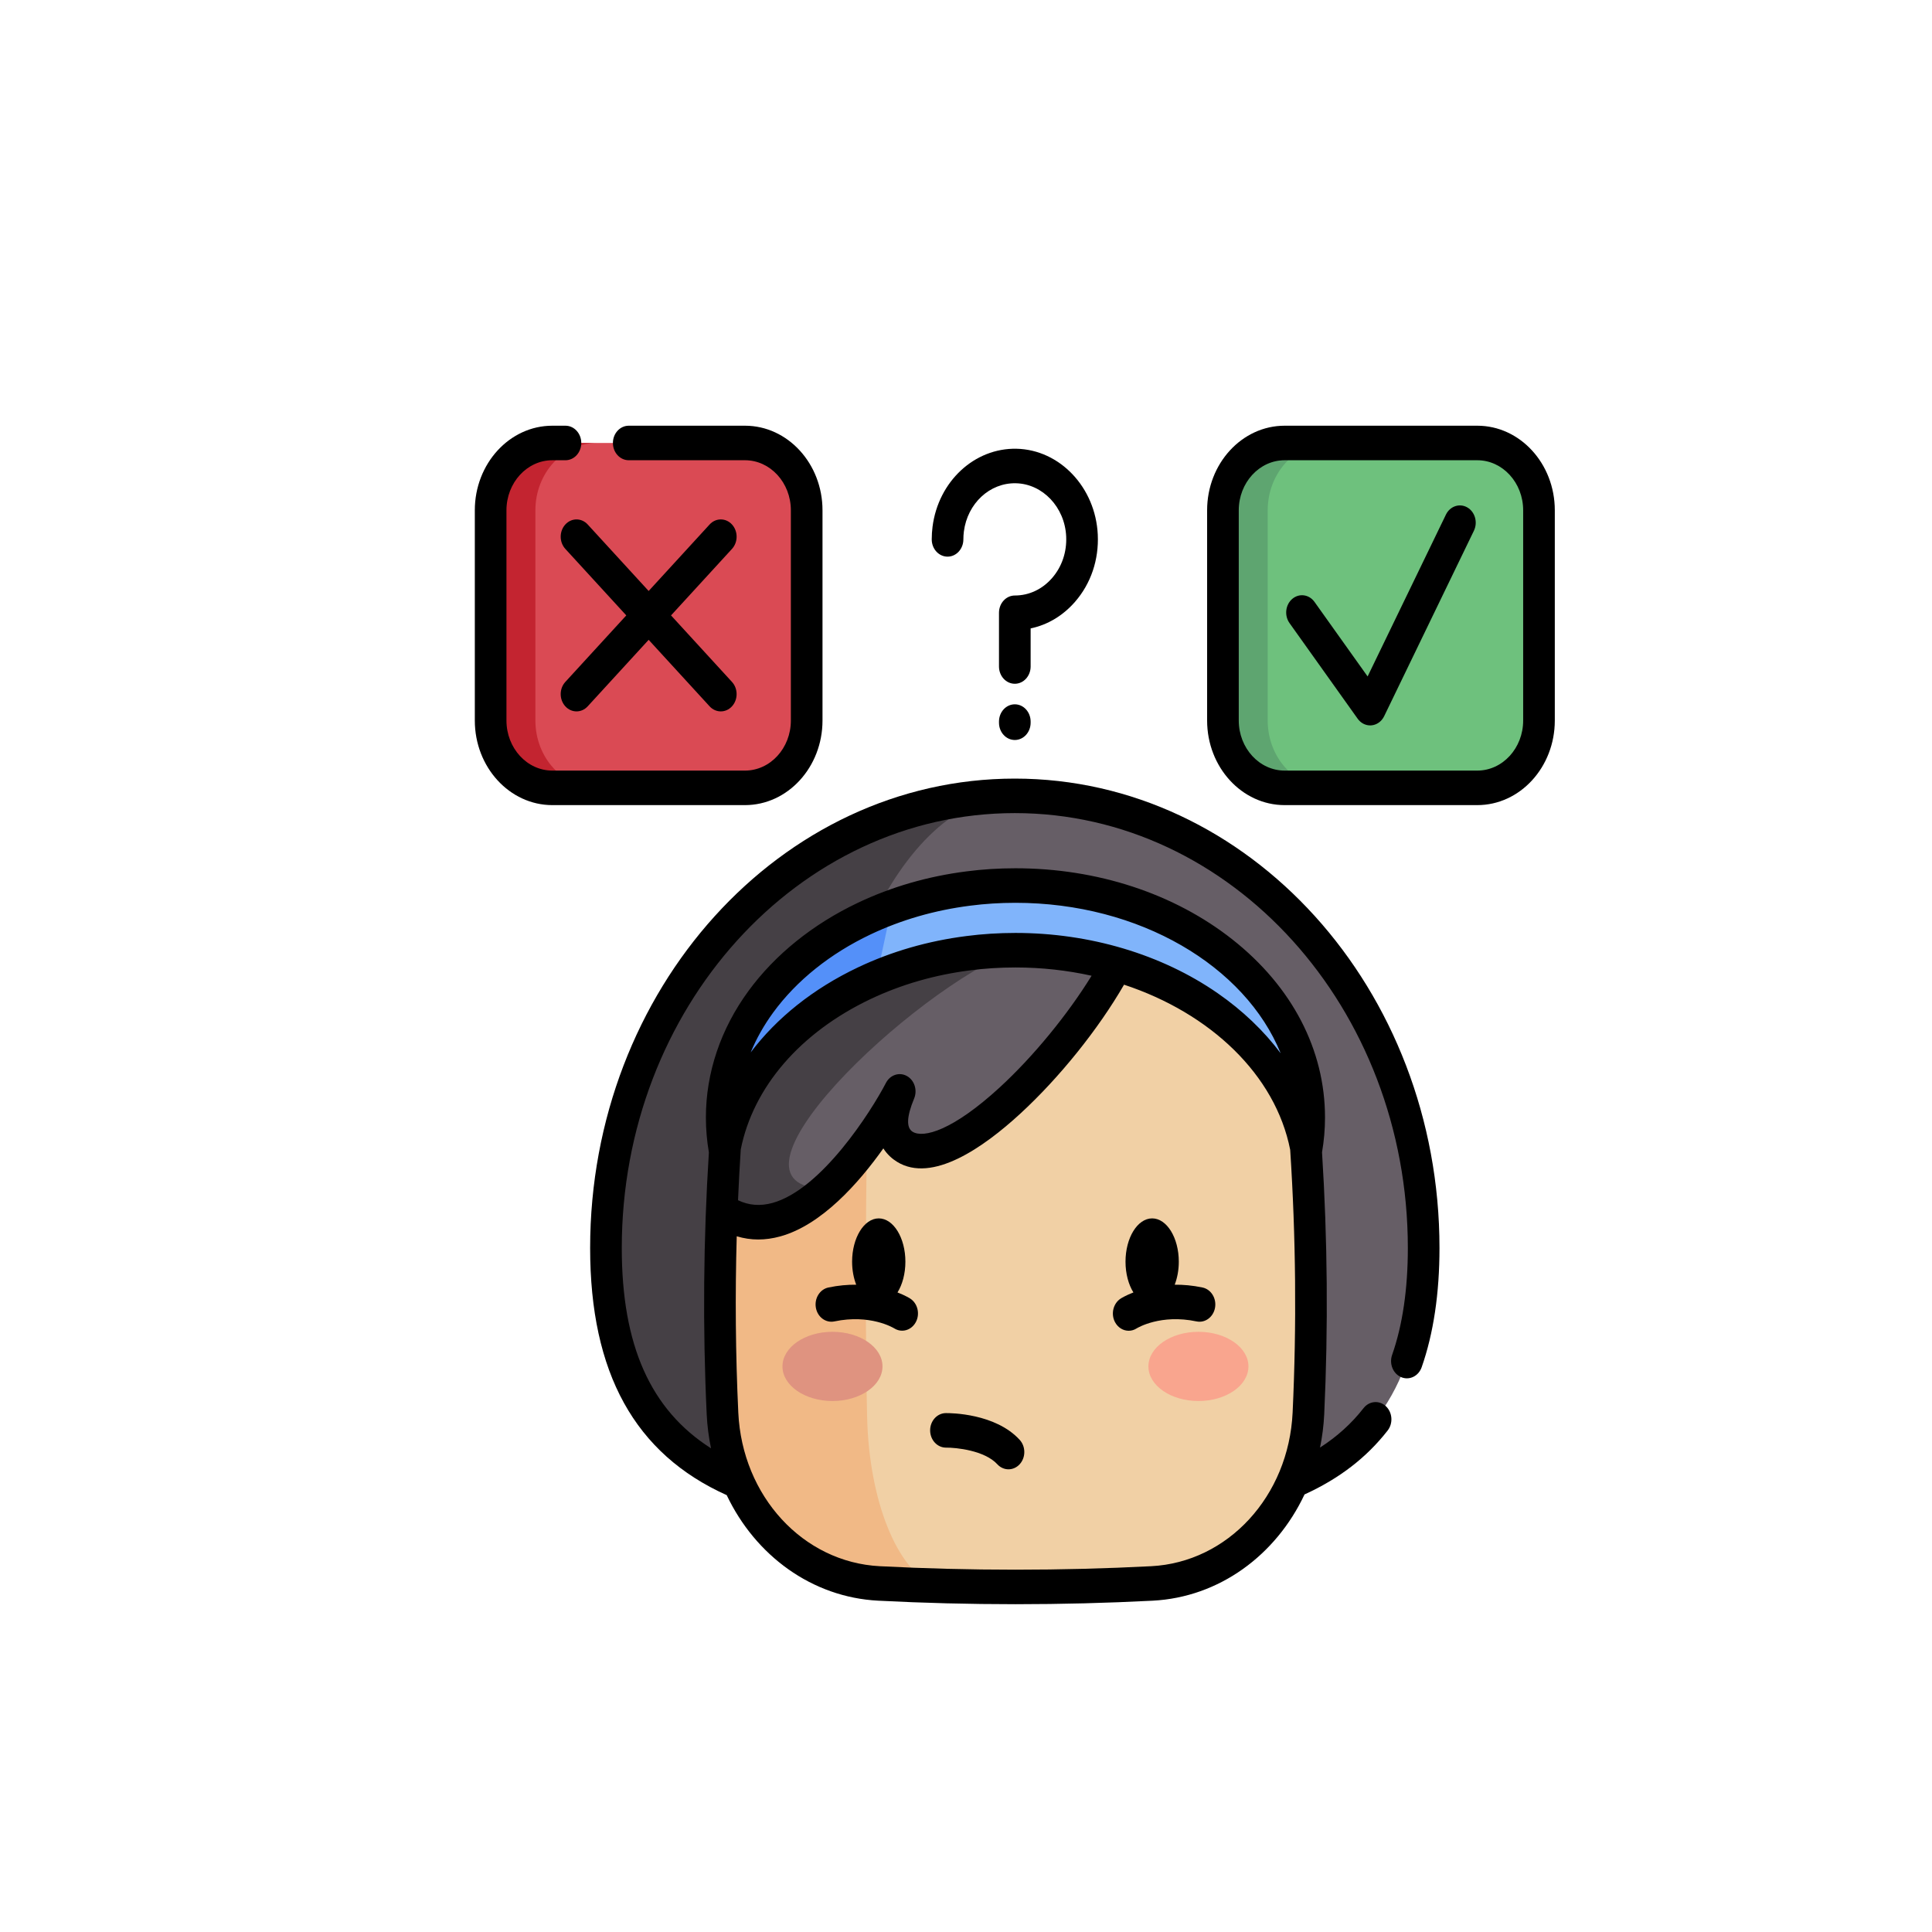 <?xml version="1.0" encoding="UTF-8" standalone="no"?>
<svg
   xmlns:dc="http://purl.org/dc/elements/1.1/"
   xmlns:cc="http://creativecommons.org/ns#"
   xmlns:rdf="http://www.w3.org/1999/02/22-rdf-syntax-ns#"
   xmlns:svg="http://www.w3.org/2000/svg"
   xmlns="http://www.w3.org/2000/svg"
   xmlns:sodipodi="http://sodipodi.sourceforge.net/DTD/sodipodi-0.dtd"
   xmlns:inkscape="http://www.inkscape.org/namespaces/inkscape"
   id="Capa_1"
   enable-background="new 0 0 512 512"
   height="300"
   viewBox="0 0 512 512"
   width="300"
   version="1.1"
   sodipodi:docname="pic10.svg"
   inkscape:version="0.92.2 (5c3e80d, 2017-08-06)">
  <defs
     id="defs63" />
  <sodipodi:namedview
     pagecolor="#ffffff"
     bordercolor="#666666"
     borderopacity="1"
     objecttolerance="10"
     gridtolerance="10"
     guidetolerance="10"
     inkscape:pageopacity="0"
     inkscape:pageshadow="2"
     inkscape:window-width="1822"
     inkscape:window-height="1051"
     id="namedview61"
     showgrid="false"
     inkscape:zoom="0.78666667"
     inkscape:cx="150"
     inkscape:cy="150"
     inkscape:window-x="89"
     inkscape:window-y="-9"
     inkscape:window-maximized="1"
     inkscape:current-layer="Capa_1" />
  <g
     id="g58"
     transform="matrix(0.559,0,0,0.61,125.831,112.815)">
    <g
       id="g34">
      <g
         id="g24">
        <path
           d="m 449.83,357.253 c 0,-108.493 -86.78,-196.443 -193.828,-196.443 -107.048,0 -193.829,87.95 -193.829,196.443 0,108.493 86.78,116.678 193.828,116.678 107.048,0 193.829,-8.185 193.829,-116.678 z"
           id="path2"
           inkscape:connector-curvature="0"
           style="fill:#665e66" />
        <path
           d="m 253.456,473.923 c -105.871,-0.13 -191.283,-9.034 -191.283,-116.67 0,-108.488 86.786,-196.439 193.831,-196.439 -54.483,0 -98.646,87.951 -98.646,196.439 0,106.802 42.797,116.401 96.098,116.67 z"
           id="path4"
           inkscape:connector-curvature="0"
           style="fill:#454045" />
        <path
           d="m 395.193,429.113 c -2.061,40.076 -34.128,71.978 -74.213,73.865 -34.38,1.626 -68.761,1.948 -103.141,0.983 h -0.061 c -8.721,-0.243 -17.434,-0.574 -26.155,-0.983 -40.075,-1.887 -72.152,-33.789 -74.204,-73.865 -1.513,-29.415 -1.635,-58.84 -0.365,-88.264 v -0.009 c 0.383,-9.165 0.913,-18.329 1.574,-27.494 6.356,-30.189 31.233,-55.996 65.987,-71.126 1.026,-0.443 2.061,-0.887 3.104,-1.313 14.06,-5.765 29.659,-9.808 46.24,-11.738 7.269,-0.87 14.73,-1.304 22.346,-1.304 16.894,0 33.085,2.174 48.066,6.165 v 0.009 c 46.901,12.469 81.951,42.693 89.611,79.412 0,0.009 0,0.017 0.009,0.026 2.775,38.545 3.175,77.091 1.202,115.636 z"
           id="path6"
           inkscape:connector-curvature="0"
           style="fill:#f1d0a5" />
        <path
           d="m 217.839,503.96 h -0.061 c -8.721,-0.243 -17.434,-0.574 -26.155,-0.982 -40.076,-1.887 -72.152,-33.789 -74.204,-73.865 -1.982,-38.58 -1.574,-77.177 1.209,-115.766 6.356,-30.189 31.233,-55.996 65.987,-71.126 1.026,-0.443 2.061,-0.887 3.104,-1.313 -2.382,58.101 -2.948,142.269 -1.73,189.848 0.939,36.572 14.303,66.396 31.85,73.204 z"
           id="path8"
           inkscape:connector-curvature="0"
           style="fill:#f1b986" />
        <path
           d="m 304.372,234.03 v 0.009 c -23.094,39.606 -78.464,91.672 -100.498,79.238 -8.06,-4.556 -7.008,-13.938 -2.461,-24.033 -0.652,1.139 -14.877,25.807 -34.398,42.249 -14.816,12.486 -32.676,20.242 -49.962,9.356 v -0.009 c 0.383,-9.165 0.913,-18.329 1.574,-27.494 6.356,-30.189 31.233,-55.996 65.987,-71.126 1.026,-0.443 2.061,-0.887 3.104,-1.313 14.06,-5.765 29.659,-9.808 46.24,-11.738 7.269,-0.87 14.73,-1.304 22.346,-1.304 16.897,0 33.087,2.174 48.068,6.165 z"
           id="path10"
           inkscape:connector-curvature="0"
           style="fill:#665e66" />
        <path
           d="m 167.016,331.493 c -14.816,12.486 -32.676,20.242 -49.962,9.356 v -0.009 c 0.383,-9.165 0.913,-18.329 1.574,-27.494 6.356,-30.189 31.233,-55.996 65.987,-71.126 1.026,-0.443 2.061,-0.887 3.104,-1.313 14.06,-5.765 29.659,-9.808 46.24,-11.738 7.269,-0.87 14.73,-1.304 22.346,-1.304 -48.396,16.886 -148.319,103.628 -89.289,103.628 z"
           id="path12"
           inkscape:connector-curvature="0"
           style="fill:#454045" />
        <g
           id="g18">
          <ellipse
             cx="169.56"
             cy="408.684"
             rx="23.71"
             ry="15.036"
             id="ellipse14"
             style="fill:#df9380" />
          <ellipse
             cx="343.049"
             cy="408.684"
             rx="23.71"
             ry="15.036"
             id="ellipse16"
             style="fill:#f9a58e" />
        </g>
        <path
           d="m 395.558,300.539 c 0,4.774 -0.452,9.486 -1.339,14.086 -9.408,-49.023 -67.561,-86.759 -137.912,-86.759 -7.617,0 -15.086,0.435 -22.346,1.304 -15.529,1.8 -30.189,5.461 -43.527,10.66 -1.965,0.756 -3.904,1.556 -5.817,2.391 -35.224,15.338 -60.318,41.641 -66.239,72.36 -0.878,-4.582 -1.322,-9.278 -1.322,-14.043 0,-36.676 27.077,-68.778 67.561,-86.394 4.191,-1.826 8.53,-3.495 12.991,-4.991 11.364,-3.843 23.564,-6.591 36.354,-8.078 7.26,-0.87 14.73,-1.296 22.346,-1.296 76.906,0.001 139.25,45.111 139.25,100.76 z"
           id="path20"
           inkscape:connector-curvature="0"
           style="fill:#80b4fb" />
        <path
           d="m 197.606,209.154 -7.173,30.676 c -1.965,0.756 -3.904,1.556 -5.817,2.391 -35.224,15.338 -60.318,41.641 -66.239,72.36 -0.878,-4.582 -1.322,-9.278 -1.322,-14.043 0,-36.676 27.077,-68.778 67.561,-86.394 4.19,-1.825 8.529,-3.495 12.99,-4.99 z"
           id="path22"
           inkscape:connector-curvature="0"
           style="fill:#5490f9" />
      </g>
      <path
         d="M 128.079,157.334 H 36.751 C 20.596,157.334 7.5,144.238 7.5,128.083 V 36.754 C 7.5,20.599 20.596,7.503 36.751,7.503 h 91.329 c 16.155,0 29.251,13.096 29.251,29.251 v 91.329 c -10e-4,16.155 -13.097,29.251 -29.252,29.251 z"
         id="path26"
         inkscape:connector-curvature="0"
         style="fill:#da4a54" />
      <path
         d="M 57.97,157.333 H 36.75 c -16.15,0 -29.25,-13.1 -29.25,-29.25 v -91.33 c 0,-16.15 13.1,-29.25 29.25,-29.25 h 21.22 c -16.16,0 -29.25,13.1 -29.25,29.25 v 91.33 c 0,16.15 13.09,29.25 29.25,29.25 z"
         id="path28"
         inkscape:connector-curvature="0"
         style="fill:#c32430" />
      <path
         d="M 475.249,157.334 H 383.92 c -16.155,0 -29.251,-13.096 -29.251,-29.251 V 36.754 c 0,-16.155 13.096,-29.251 29.251,-29.251 h 91.329 c 16.155,0 29.251,13.096 29.251,29.251 v 91.329 c 0,16.155 -13.096,29.251 -29.251,29.251 z"
         id="path30"
         inkscape:connector-curvature="0"
         style="fill:#6ec17d" />
      <path
         d="m 405.14,157.334 h -21.22 c -16.15,0 -29.25,-13.1 -29.25,-29.25 v -91.33 c 0,-16.15 13.1,-29.25 29.25,-29.25 h 21.22 c -16.16,0 -29.25,13.1 -29.25,29.25 v 91.33 c 0,16.15 13.09,29.25 29.25,29.25 z"
         id="path32"
         inkscape:connector-curvature="0"
         style="fill:#5ea570" />
    </g>
    <g
       id="g56">
      <path
         d="m 256,153.313 c -111.014,0 -201.33,91.487 -201.33,203.94 0,54.277 21.197,89.421 64.746,107.356 13.615,26.254 40.405,44.379 71.854,45.859 21.579,1.018 43.302,1.527 65.032,1.527 21.725,0 43.458,-0.509 65.031,-1.527 31.569,-1.486 58.451,-19.742 72.02,-46.162 16.443,-6.869 29.356,-15.968 39.398,-27.762 2.685,-3.154 2.305,-7.888 -0.849,-10.573 -3.155,-2.685 -7.888,-2.305 -10.573,0.848 -5.664,6.653 -12.487,12.32 -20.633,17.123 1.045,-4.68 1.732,-9.502 1.986,-14.448 1.934,-37.772 1.574,-76.055 -1.036,-113.842 0.931,-4.945 1.412,-10.027 1.412,-15.117 0,-29.384 -15.586,-56.844 -43.888,-77.323 -27.57,-19.95 -64.102,-30.936 -102.867,-30.936 -7.917,0 -15.736,0.455 -23.213,1.35 -18.245,2.123 -35.563,6.71 -51.471,13.635 -21.339,9.286 -39.262,22.512 -51.829,38.247 -13.242,16.58 -20.241,35.607 -20.241,55.026 0,5.088 0.48,10.189 1.415,15.17 -2.612,37.803 -2.973,76.067 -1.036,113.789 0.259,5.065 0.97,10.001 2.057,14.786 -28.77,-16.788 -42.317,-44.863 -42.317,-87.028 0,-104.182 83.587,-188.94 186.33,-188.94 102.743,0 186.33,84.758 186.33,188.94 0,17.879 -2.509,33.504 -7.455,46.441 -1.479,3.869 0.457,8.205 4.326,9.684 3.865,1.477 8.204,-0.457 9.684,-4.327 5.604,-14.654 8.445,-32.082 8.445,-51.799 C 457.33,244.801 367.014,153.313 256,153.313 Z m 64.627,342.173 c -42.683,2.014 -85.966,2.014 -128.651,0 -36.373,-1.712 -65.205,-30.412 -67.066,-66.758 -1.304,-25.382 -1.534,-51.013 -0.743,-76.579 3.321,0.918 6.717,1.398 10.187,1.398 3.404,0 6.875,-0.443 10.403,-1.33 19.67,-4.944 37.304,-23.256 48.921,-38.251 1.919,2.78 4.379,4.638 6.511,5.842 16.61,9.378 40.908,-6.189 58.368,-20.898 18.59,-15.66 37.015,-36.714 49.228,-56.066 40.948,12.405 71.764,39.138 78.765,71.742 2.702,37.87 3.091,76.27 1.152,114.142 -1.869,36.346 -30.704,65.046 -67.075,66.758 z M 141.511,254.871 c 11.048,-13.833 26.987,-25.539 46.094,-33.854 14.555,-6.335 30.441,-10.538 47.243,-12.493 6.913,-0.827 14.132,-1.247 21.456,-1.247 58.935,0 108.957,27.533 125.743,65.38 -7.96,-9.746 -18.023,-18.58 -29.913,-26.129 -26.572,-16.872 -60.605,-26.163 -95.83,-26.163 -7.921,0 -15.74,0.455 -23.213,1.35 -18.247,2.121 -35.564,6.706 -51.474,13.626 -21.182,9.225 -38.494,21.938 -50.839,36.935 2.721,-6.03 6.312,-11.868 10.733,-17.405 z m 46.093,-5.774 c 14.553,-6.331 30.44,-10.53 47.245,-12.484 6.909,-0.827 14.127,-1.247 21.455,-1.247 12.462,0 24.58,1.255 36.098,3.598 -11.325,16.835 -27.601,35.073 -43.509,48.474 -22.37,18.845 -36.244,22.18 -41.329,19.309 -3.083,-1.741 -2.846,-6.6 0.707,-14.442 1.655,-3.652 0.144,-7.96 -3.43,-9.779 -3.573,-1.818 -7.945,-0.505 -9.925,2.982 -7.113,12.534 -30.646,46.338 -53.816,52.162 -5.804,1.458 -11.177,1.073 -16.316,-1.179 0.352,-7.365 0.768,-14.721 1.293,-22.057 5.882,-27.077 28.204,-50.826 61.527,-65.337 z"
         id="path36"
         inkscape:connector-curvature="0" />
      <path
         d="m 344.975,374.403 c -4.737,-0.912 -9.148,-1.247 -13.178,-1.212 1.226,-2.9 1.947,-6.321 1.947,-9.995 0,-10.378 -5.666,-18.821 -12.631,-18.821 -6.965,0 -12.631,8.443 -12.631,18.821 0,5.217 1.433,9.942 3.742,13.354 -3.655,1.3 -5.773,2.511 -6.002,2.646 -3.573,2.095 -4.799,6.706 -2.704,10.279 1.398,2.386 3.899,3.72 6.471,3.72 1.28,0 2.578,-0.331 3.766,-1.027 0.46,-0.259 11.438,-6.301 28.383,-3.035 4.068,0.782 8,-1.878 8.783,-5.946 0.783,-4.068 -1.879,-8.001 -5.946,-8.784 z"
         id="path38"
         inkscape:connector-curvature="0" />
      <path
         d="m 206.388,379.196 c -0.23,-0.135 -2.348,-1.345 -6.003,-2.645 2.309,-3.412 3.742,-8.138 3.742,-13.354 0,-10.378 -5.666,-18.821 -12.631,-18.821 -6.965,0 -12.631,8.443 -12.631,18.821 0,3.674 0.721,7.094 1.947,9.994 -4.03,-0.035 -8.441,0.3 -13.178,1.212 -4.067,0.784 -6.729,4.716 -5.946,8.783 0.784,4.068 4.717,6.728 8.783,5.946 16.861,-3.248 27.817,2.718 28.376,3.031 1.179,0.68 2.468,1.004 3.74,1.004 2.574,0 5.081,-1.327 6.477,-3.708 2.096,-3.573 0.897,-8.169 -2.676,-10.263 z"
         id="path40"
         inkscape:connector-curvature="0" />
      <path
         d="m 223.279,428.972 c -4.136,0.039 -7.453,3.42 -7.421,7.556 0.031,4.122 3.39,7.443 7.506,7.443 h 0.043 c 4.738,-0.051 18.292,1.219 24.294,7.22 1.464,1.464 3.384,2.197 5.303,2.197 1.919,0 3.839,-0.732 5.303,-2.197 2.929,-2.929 2.929,-7.678 0,-10.606 -11.5,-11.503 -32.66,-11.639 -35.028,-11.613 z"
         id="path42"
         inkscape:connector-curvature="0" />
      <path
         d="m 164.83,128.084 v -91.33 c 0,-20.264 -16.486,-36.75 -36.75,-36.75 H 72.97 c -4.142,0 -7.5,3.358 -7.5,7.5 0,4.142 3.358,7.5 7.5,7.5 h 55.11 c 11.993,0 21.75,9.757 21.75,21.75 v 91.33 c 0,11.993 -9.757,21.75 -21.75,21.75 H 36.75 C 24.757,149.834 15,140.077 15,128.084 v -91.33 c 0,-11.993 9.757,-21.75 21.75,-21.75 h 6.22 c 4.142,0 7.5,-3.358 7.5,-7.5 0,-4.142 -3.358,-7.5 -7.5,-7.5 H 36.75 C 16.486,0.004 0,16.49 0,36.754 v 91.33 c 0,20.264 16.486,36.75 36.75,36.75 h 91.33 c 20.264,-0.001 36.75,-16.486 36.75,-36.75 z"
         id="path44"
         inkscape:connector-curvature="0" />
      <path
         d="m 475.249,0.004 h -91.328 c -20.265,0 -36.751,16.486 -36.751,36.75 v 91.329 c 0,20.264 16.486,36.751 36.751,36.751 h 91.328 c 20.265,0 36.751,-16.486 36.751,-36.751 V 36.754 C 512,16.49 495.514,0.004 475.249,0.004 Z M 497,128.083 c 0,11.993 -9.758,21.751 -21.751,21.751 h -91.328 c -11.993,0 -21.751,-9.757 -21.751,-21.751 V 36.754 c 0,-11.993 9.758,-21.75 21.751,-21.75 h 91.328 c 11.993,0 21.751,9.757 21.751,21.75 z"
         id="path46"
         inkscape:connector-curvature="0" />
      <path
         d="m 224.115,56.888 c 4.142,0 7.5,-3.358 7.5,-7.5 0,-1.142 0.079,-2.29 0.236,-3.411 1.703,-12.203 12.257,-21.224 24.656,-20.969 12.712,0.256 23.186,10.391 23.844,23.072 0.352,6.767 -2.017,13.192 -6.668,18.091 -4.654,4.902 -10.935,7.602 -17.683,7.602 -4.142,0 -7.5,3.358 -7.5,7.5 v 23.341 c 0,4.142 3.358,7.5 7.5,7.5 4.143,0 7.5,-3.358 7.5,-7.5 V 88.068 C 271.503,86.54 278.803,82.564 284.561,76.5 292.073,68.589 295.897,58.22 295.332,47.303 294.268,26.806 277.347,10.425 256.81,10.011 236.889,9.623 219.749,24.18 216.996,43.905 c -0.252,1.806 -0.379,3.651 -0.379,5.483 -0.002,4.142 3.356,7.5 7.498,7.5 z"
         id="path48"
         inkscape:connector-curvature="0" />
      <path
         d="m 256,121.041 c -4.142,0 -7.5,3.358 -7.5,7.5 v 0.5 c 0,4.142 3.358,7.5 7.5,7.5 4.143,0 7.5,-3.358 7.5,-7.5 v -0.5 c 0,-4.142 -3.357,-7.5 -7.5,-7.5 z"
         id="path50"
         inkscape:connector-curvature="0" />
      <path
         d="m 121.918,42.916 c -2.929,-2.929 -7.678,-2.929 -10.606,0 L 82.415,71.812 53.519,42.916 c -2.929,-2.929 -7.678,-2.929 -10.606,0 -2.929,2.929 -2.929,7.677 0,10.606 l 28.896,28.896 -28.896,28.896 c -2.929,2.929 -2.929,7.677 0,10.606 1.464,1.465 3.384,2.197 5.303,2.197 1.919,0 3.839,-0.732 5.303,-2.197 l 28.896,-28.896 28.896,28.896 c 1.464,1.465 3.384,2.197 5.303,2.197 1.919,0 3.839,-0.732 5.303,-2.197 2.929,-2.929 2.929,-7.677 0,-10.606 L 93.021,82.419 121.917,53.523 c 2.93,-2.93 2.93,-7.678 0.001,-10.607 z"
         id="path52"
         inkscape:connector-curvature="0" />
      <path
         d="m 470.515,35.501 c -3.665,-1.935 -8.201,-0.532 -10.134,3.13 l -37.123,70.301 -25.18,-32.384 c -2.543,-3.271 -7.255,-3.858 -10.524,-1.317 -3.271,2.542 -3.859,7.254 -1.317,10.524 l 32.31,41.552 c 1.428,1.836 3.618,2.896 5.92,2.896 0.218,0 0.438,-0.01 0.656,-0.029 2.537,-0.223 4.788,-1.717 5.977,-3.969 l 42.546,-80.572 c 1.933,-3.661 0.532,-8.198 -3.131,-10.132 z"
         id="path54"
         inkscape:connector-curvature="0" />
    </g>
  </g>
</svg>
